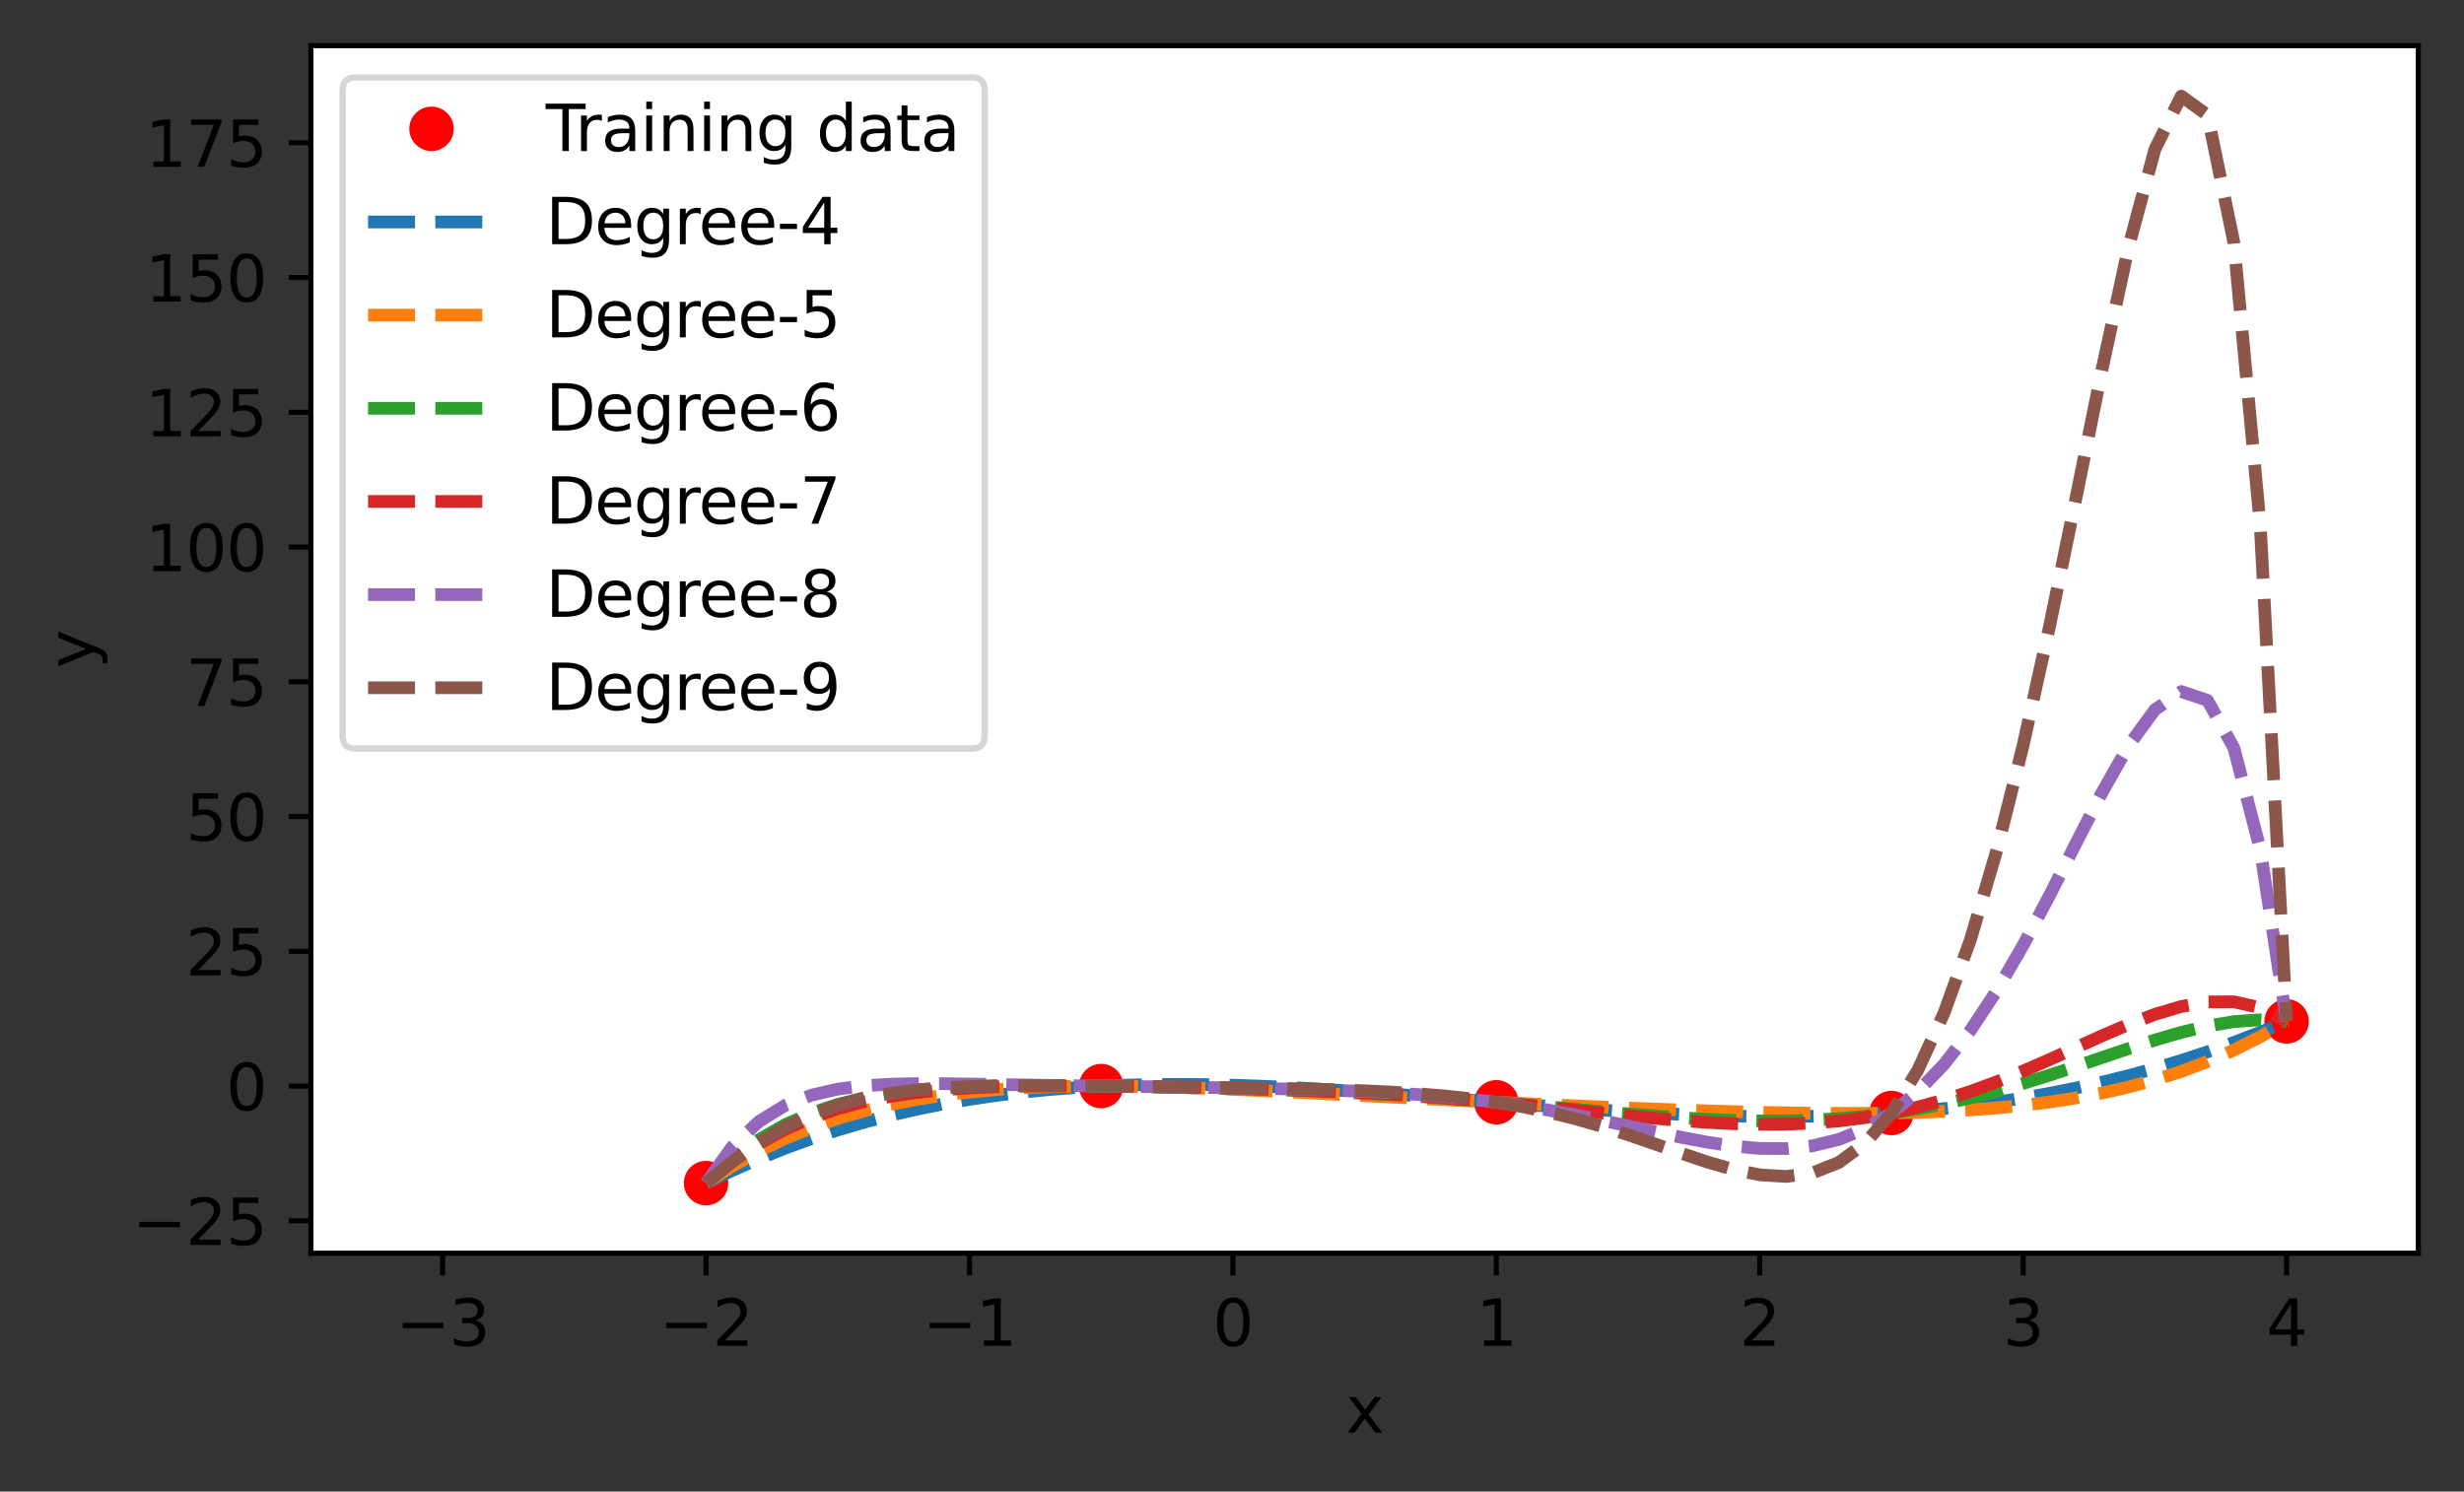 <?xml version="1.0" encoding="utf-8" standalone="no"?>
<!DOCTYPE svg PUBLIC "-//W3C//DTD SVG 1.1//EN"
  "http://www.w3.org/Graphics/SVG/1.1/DTD/svg11.dtd">
<svg xmlns:xlink="http://www.w3.org/1999/xlink" width="388.193pt" height="235.016pt" viewBox="0 0 388.193 235.016" xmlns="http://www.w3.org/2000/svg" version="1.1">
 <rect x="0" y="0" width="388.193" height="235.016" fill="#333333" stroke="none"/>
 <defs>
  <style type="text/css">*{stroke-linejoin: round; stroke-linecap: butt}</style>
 </defs>
 <g id="figure_1">
  <g id="patch_1">
   <path d="M 0 235.016 
L 388.193 235.016 
L 388.193 0 
L 0 0 
L 0 235.016 
z
" style="fill: none"/>
  </g>
  <g id="axes_1">
   <g id="patch_2">
    <path d="M 48.983 197.46 
L 380.993 197.46 
L 380.993 7.2 
L 48.983 7.2 
z
" style="fill: #ffffff"/>
   </g>
   <g id="matplotlib.axis_1">
    <g id="xtick_1">
     <g id="line2d_1">
      <defs>
       <path id="m2dd860edab" d="M 0 0 
L 0 3.5 
" style="stroke: #000000; stroke-width: 0.8"/>
      </defs>
      <g>
       <use xlink:href="#m2dd860edab" x="69.733" y="197.46" style="stroke: #000000; stroke-width: 0.8"/>
      </g>
     </g>
     <g id="text_1">
      <!-- −3 -->
      <g transform="translate(62.362 212.058)scale(0.1 -0.1)">
       <defs>
        <path id="DejaVuSans-2212" d="M 678 2272 
L 4684 2272 
L 4684 1741 
L 678 1741 
L 678 2272 
z
" transform="scale(0.016)"/>
        <path id="DejaVuSans-33" d="M 2597 2516 
Q 3050 2419 3304 2112 
Q 3559 1806 3559 1356 
Q 3559 666 3084 287 
Q 2609 -91 1734 -91 
Q 1441 -91 1130 -33 
Q 819 25 488 141 
L 488 750 
Q 750 597 1062 519 
Q 1375 441 1716 441 
Q 2309 441 2620 675 
Q 2931 909 2931 1356 
Q 2931 1769 2642 2001 
Q 2353 2234 1838 2234 
L 1294 2234 
L 1294 2753 
L 1863 2753 
Q 2328 2753 2575 2939 
Q 2822 3125 2822 3475 
Q 2822 3834 2567 4026 
Q 2313 4219 1838 4219 
Q 1578 4219 1281 4162 
Q 984 4106 628 3988 
L 628 4550 
Q 988 4650 1302 4700 
Q 1616 4750 1894 4750 
Q 2613 4750 3031 4423 
Q 3450 4097 3450 3541 
Q 3450 3153 3228 2886 
Q 3006 2619 2597 2516 
z
" transform="scale(0.016)"/>
       </defs>
       <use xlink:href="#DejaVuSans-2212"/>
       <use xlink:href="#DejaVuSans-33" x="83.789"/>
      </g>
     </g>
    </g>
    <g id="xtick_2">
     <g id="line2d_2">
      <g>
       <use xlink:href="#m2dd860edab" x="111.235" y="197.46" style="stroke: #000000; stroke-width: 0.8"/>
      </g>
     </g>
     <g id="text_2">
      <!-- −2 -->
      <g transform="translate(103.864 212.058)scale(0.1 -0.1)">
       <defs>
        <path id="DejaVuSans-32" d="M 1228 531 
L 3431 531 
L 3431 0 
L 469 0 
L 469 531 
Q 828 903 1448 1529 
Q 2069 2156 2228 2338 
Q 2531 2678 2651 2914 
Q 2772 3150 2772 3378 
Q 2772 3750 2511 3984 
Q 2250 4219 1831 4219 
Q 1534 4219 1204 4116 
Q 875 4013 500 3803 
L 500 4441 
Q 881 4594 1212 4672 
Q 1544 4750 1819 4750 
Q 2544 4750 2975 4387 
Q 3406 4025 3406 3419 
Q 3406 3131 3298 2873 
Q 3191 2616 2906 2266 
Q 2828 2175 2409 1742 
Q 1991 1309 1228 531 
z
" transform="scale(0.016)"/>
       </defs>
       <use xlink:href="#DejaVuSans-2212"/>
       <use xlink:href="#DejaVuSans-32" x="83.789"/>
      </g>
     </g>
    </g>
    <g id="xtick_3">
     <g id="line2d_3">
      <g>
       <use xlink:href="#m2dd860edab" x="152.736" y="197.46" style="stroke: #000000; stroke-width: 0.8"/>
      </g>
     </g>
     <g id="text_3">
      <!-- −1 -->
      <g transform="translate(145.365 212.058)scale(0.1 -0.1)">
       <defs>
        <path id="DejaVuSans-31" d="M 794 531 
L 1825 531 
L 1825 4091 
L 703 3866 
L 703 4441 
L 1819 4666 
L 2450 4666 
L 2450 531 
L 3481 531 
L 3481 0 
L 794 0 
L 794 531 
z
" transform="scale(0.016)"/>
       </defs>
       <use xlink:href="#DejaVuSans-2212"/>
       <use xlink:href="#DejaVuSans-31" x="83.789"/>
      </g>
     </g>
    </g>
    <g id="xtick_4">
     <g id="line2d_4">
      <g>
       <use xlink:href="#m2dd860edab" x="194.237" y="197.46" style="stroke: #000000; stroke-width: 0.8"/>
      </g>
     </g>
     <g id="text_4">
      <!-- 0 -->
      <g transform="translate(191.056 212.058)scale(0.1 -0.1)">
       <defs>
        <path id="DejaVuSans-30" d="M 2034 4250 
Q 1547 4250 1301 3770 
Q 1056 3291 1056 2328 
Q 1056 1369 1301 889 
Q 1547 409 2034 409 
Q 2525 409 2770 889 
Q 3016 1369 3016 2328 
Q 3016 3291 2770 3770 
Q 2525 4250 2034 4250 
z
M 2034 4750 
Q 2819 4750 3233 4129 
Q 3647 3509 3647 2328 
Q 3647 1150 3233 529 
Q 2819 -91 2034 -91 
Q 1250 -91 836 529 
Q 422 1150 422 2328 
Q 422 3509 836 4129 
Q 1250 4750 2034 4750 
z
" transform="scale(0.016)"/>
       </defs>
       <use xlink:href="#DejaVuSans-30"/>
      </g>
     </g>
    </g>
    <g id="xtick_5">
     <g id="line2d_5">
      <g>
       <use xlink:href="#m2dd860edab" x="235.738" y="197.46" style="stroke: #000000; stroke-width: 0.8"/>
      </g>
     </g>
     <g id="text_5">
      <!-- 1 -->
      <g transform="translate(232.557 212.058)scale(0.1 -0.1)">
       <use xlink:href="#DejaVuSans-31"/>
      </g>
     </g>
    </g>
    <g id="xtick_6">
     <g id="line2d_6">
      <g>
       <use xlink:href="#m2dd860edab" x="277.24" y="197.46" style="stroke: #000000; stroke-width: 0.8"/>
      </g>
     </g>
     <g id="text_6">
      <!-- 2 -->
      <g transform="translate(274.058 212.058)scale(0.1 -0.1)">
       <use xlink:href="#DejaVuSans-32"/>
      </g>
     </g>
    </g>
    <g id="xtick_7">
     <g id="line2d_7">
      <g>
       <use xlink:href="#m2dd860edab" x="318.741" y="197.46" style="stroke: #000000; stroke-width: 0.8"/>
      </g>
     </g>
     <g id="text_7">
      <!-- 3 -->
      <g transform="translate(315.56 212.058)scale(0.1 -0.1)">
       <use xlink:href="#DejaVuSans-33"/>
      </g>
     </g>
    </g>
    <g id="xtick_8">
     <g id="line2d_8">
      <g>
       <use xlink:href="#m2dd860edab" x="360.242" y="197.46" style="stroke: #000000; stroke-width: 0.8"/>
      </g>
     </g>
     <g id="text_8">
      <!-- 4 -->
      <g transform="translate(357.061 212.058)scale(0.1 -0.1)">
       <defs>
        <path id="DejaVuSans-34" d="M 2419 4116 
L 825 1625 
L 2419 1625 
L 2419 4116 
z
M 2253 4666 
L 3047 4666 
L 3047 1625 
L 3713 1625 
L 3713 1100 
L 3047 1100 
L 3047 0 
L 2419 0 
L 2419 1100 
L 313 1100 
L 313 1709 
L 2253 4666 
z
" transform="scale(0.016)"/>
       </defs>
       <use xlink:href="#DejaVuSans-34"/>
      </g>
     </g>
    </g>
    <g id="text_9">
     <!-- x -->
     <g transform="translate(212.028 225.737)scale(0.1 -0.1)">
      <defs>
       <path id="DejaVuSans-78" d="M 3513 3500 
L 2247 1797 
L 3578 0 
L 2900 0 
L 1881 1375 
L 863 0 
L 184 0 
L 1544 1831 
L 300 3500 
L 978 3500 
L 1906 2253 
L 2834 3500 
L 3513 3500 
z
" transform="scale(0.016)"/>
      </defs>
      <use xlink:href="#DejaVuSans-78"/>
     </g>
    </g>
   </g>
   <g id="matplotlib.axis_2">
    <g id="ytick_1">
     <g id="line2d_9">
      <defs>
       <path id="mfefb504ec1" d="M 0 0 
L -3.5 0 
" style="stroke: #000000; stroke-width: 0.8"/>
      </defs>
      <g>
       <use xlink:href="#mfefb504ec1" x="48.983" y="192.364" style="stroke: #000000; stroke-width: 0.8"/>
      </g>
     </g>
     <g id="text_10">
      <!-- −25 -->
      <g transform="translate(20.878 196.163)scale(0.1 -0.1)">
       <defs>
        <path id="DejaVuSans-35" d="M 691 4666 
L 3169 4666 
L 3169 4134 
L 1269 4134 
L 1269 2991 
Q 1406 3038 1543 3061 
Q 1681 3084 1819 3084 
Q 2600 3084 3056 2656 
Q 3513 2228 3513 1497 
Q 3513 744 3044 326 
Q 2575 -91 1722 -91 
Q 1428 -91 1123 -41 
Q 819 9 494 109 
L 494 744 
Q 775 591 1075 516 
Q 1375 441 1709 441 
Q 2250 441 2565 725 
Q 2881 1009 2881 1497 
Q 2881 1984 2565 2268 
Q 2250 2553 1709 2553 
Q 1456 2553 1204 2497 
Q 953 2441 691 2322 
L 691 4666 
z
" transform="scale(0.016)"/>
       </defs>
       <use xlink:href="#DejaVuSans-2212"/>
       <use xlink:href="#DejaVuSans-32" x="83.789"/>
       <use xlink:href="#DejaVuSans-35" x="147.412"/>
      </g>
     </g>
    </g>
    <g id="ytick_2">
     <g id="line2d_10">
      <g>
       <use xlink:href="#mfefb504ec1" x="48.983" y="171.129" style="stroke: #000000; stroke-width: 0.8"/>
      </g>
     </g>
     <g id="text_11">
      <!-- 0 -->
      <g transform="translate(35.62 174.929)scale(0.1 -0.1)">
       <use xlink:href="#DejaVuSans-30"/>
      </g>
     </g>
    </g>
    <g id="ytick_3">
     <g id="line2d_11">
      <g>
       <use xlink:href="#mfefb504ec1" x="48.983" y="149.895" style="stroke: #000000; stroke-width: 0.8"/>
      </g>
     </g>
     <g id="text_12">
      <!-- 25 -->
      <g transform="translate(29.258 153.694)scale(0.1 -0.1)">
       <use xlink:href="#DejaVuSans-32"/>
       <use xlink:href="#DejaVuSans-35" x="63.623"/>
      </g>
     </g>
    </g>
    <g id="ytick_4">
     <g id="line2d_12">
      <g>
       <use xlink:href="#mfefb504ec1" x="48.983" y="128.661" style="stroke: #000000; stroke-width: 0.8"/>
      </g>
     </g>
     <g id="text_13">
      <!-- 50 -->
      <g transform="translate(29.258 132.46)scale(0.1 -0.1)">
       <use xlink:href="#DejaVuSans-35"/>
       <use xlink:href="#DejaVuSans-30" x="63.623"/>
      </g>
     </g>
    </g>
    <g id="ytick_5">
     <g id="line2d_13">
      <g>
       <use xlink:href="#mfefb504ec1" x="48.983" y="107.426" style="stroke: #000000; stroke-width: 0.8"/>
      </g>
     </g>
     <g id="text_14">
      <!-- 75 -->
      <g transform="translate(29.258 111.225)scale(0.1 -0.1)">
       <defs>
        <path id="DejaVuSans-37" d="M 525 4666 
L 3525 4666 
L 3525 4397 
L 1831 0 
L 1172 0 
L 2766 4134 
L 525 4134 
L 525 4666 
z
" transform="scale(0.016)"/>
       </defs>
       <use xlink:href="#DejaVuSans-37"/>
       <use xlink:href="#DejaVuSans-35" x="63.623"/>
      </g>
     </g>
    </g>
    <g id="ytick_6">
     <g id="line2d_14">
      <g>
       <use xlink:href="#mfefb504ec1" x="48.983" y="86.192" style="stroke: #000000; stroke-width: 0.8"/>
      </g>
     </g>
     <g id="text_15">
      <!-- 100 -->
      <g transform="translate(22.895 89.991)scale(0.1 -0.1)">
       <use xlink:href="#DejaVuSans-31"/>
       <use xlink:href="#DejaVuSans-30" x="63.623"/>
       <use xlink:href="#DejaVuSans-30" x="127.246"/>
      </g>
     </g>
    </g>
    <g id="ytick_7">
     <g id="line2d_15">
      <g>
       <use xlink:href="#mfefb504ec1" x="48.983" y="64.957" style="stroke: #000000; stroke-width: 0.8"/>
      </g>
     </g>
     <g id="text_16">
      <!-- 125 -->
      <g transform="translate(22.895 68.757)scale(0.1 -0.1)">
       <use xlink:href="#DejaVuSans-31"/>
       <use xlink:href="#DejaVuSans-32" x="63.623"/>
       <use xlink:href="#DejaVuSans-35" x="127.246"/>
      </g>
     </g>
    </g>
    <g id="ytick_8">
     <g id="line2d_16">
      <g>
       <use xlink:href="#mfefb504ec1" x="48.983" y="43.723" style="stroke: #000000; stroke-width: 0.8"/>
      </g>
     </g>
     <g id="text_17">
      <!-- 150 -->
      <g transform="translate(22.895 47.522)scale(0.1 -0.1)">
       <use xlink:href="#DejaVuSans-31"/>
       <use xlink:href="#DejaVuSans-35" x="63.623"/>
       <use xlink:href="#DejaVuSans-30" x="127.246"/>
      </g>
     </g>
    </g>
    <g id="ytick_9">
     <g id="line2d_17">
      <g>
       <use xlink:href="#mfefb504ec1" x="48.983" y="22.489" style="stroke: #000000; stroke-width: 0.8"/>
      </g>
     </g>
     <g id="text_18">
      <!-- 175 -->
      <g transform="translate(22.895 26.288)scale(0.1 -0.1)">
       <use xlink:href="#DejaVuSans-31"/>
       <use xlink:href="#DejaVuSans-37" x="63.623"/>
       <use xlink:href="#DejaVuSans-35" x="127.246"/>
      </g>
     </g>
    </g>
    <g id="text_19">
     <!-- y -->
     <g transform="translate(14.798 105.289)rotate(-90)scale(0.1 -0.1)">
      <defs>
       <path id="DejaVuSans-79" d="M 2059 -325 
Q 1816 -950 1584 -1140 
Q 1353 -1331 966 -1331 
L 506 -1331 
L 506 -850 
L 844 -850 
Q 1081 -850 1212 -737 
Q 1344 -625 1503 -206 
L 1606 56 
L 191 3500 
L 800 3500 
L 1894 763 
L 2988 3500 
L 3597 3500 
L 2059 -325 
z
" transform="scale(0.016)"/>
      </defs>
      <use xlink:href="#DejaVuSans-79"/>
     </g>
    </g>
   </g>
   <g id="line2d_18">
    <defs>
     <path id="m209a124069" d="M 0 3 
C 0.796 3 1.559 2.684 2.121 2.121 
C 2.684 1.559 3 0.796 3 0 
C 3 -0.796 2.684 -1.559 2.121 -2.121 
C 1.559 -2.684 0.796 -3 0 -3 
C -0.796 -3 -1.559 -2.684 -2.121 -2.121 
C -2.684 -1.559 -3 -0.796 -3 0 
C -3 0.796 -2.684 1.559 -2.121 2.121 
C -1.559 2.684 -0.796 3 0 3 
z
" style="stroke: #ff0000"/>
    </defs>
    <g clip-path="url(#p75fe31cca5)">
     <use xlink:href="#m209a124069" x="111.235" y="186.418" style="fill: #ff0000; stroke: #ff0000"/>
     <use xlink:href="#m209a124069" x="173.487" y="171.129" style="fill: #ff0000; stroke: #ff0000"/>
     <use xlink:href="#m209a124069" x="235.738" y="173.678" style="fill: #ff0000; stroke: #ff0000"/>
     <use xlink:href="#m209a124069" x="297.99" y="175.376" style="fill: #ff0000; stroke: #ff0000"/>
     <use xlink:href="#m209a124069" x="360.242" y="160.937" style="fill: #ff0000; stroke: #ff0000"/>
    </g>
   </g>
   <g id="line2d_19">
    <path d="M 111.235 186.418 
L 115.385 184.419 
L 119.535 182.59 
L 123.685 180.922 
L 127.835 179.41 
L 131.985 178.047 
L 136.135 176.825 
L 140.286 175.738 
L 144.436 174.78 
L 148.586 173.944 
L 152.736 173.223 
L 156.886 172.611 
L 161.036 172.102 
L 165.186 171.69 
L 169.336 171.368 
L 173.487 171.129 
L 177.637 170.969 
L 181.787 170.881 
L 185.937 170.859 
L 190.087 170.897 
L 194.237 170.99 
L 198.387 171.131 
L 202.537 171.315 
L 206.688 171.536 
L 210.838 171.79 
L 214.988 172.07 
L 219.138 172.37 
L 223.288 172.687 
L 227.438 173.014 
L 231.588 173.346 
L 235.738 173.677 
L 239.889 174.004 
L 244.039 174.321 
L 248.189 174.623 
L 252.339 174.906 
L 256.489 175.163 
L 260.639 175.391 
L 264.789 175.585 
L 268.939 175.741 
L 273.09 175.853 
L 277.24 175.918 
L 281.39 175.931 
L 285.54 175.887 
L 289.69 175.783 
L 293.84 175.614 
L 297.99 175.376 
L 302.14 175.065 
L 306.291 174.678 
L 310.441 174.209 
L 314.591 173.655 
L 318.741 173.013 
L 322.891 172.279 
L 327.041 171.449 
L 331.191 170.519 
L 335.341 169.486 
L 339.492 168.347 
L 343.642 167.098 
L 347.792 165.736 
L 351.942 164.257 
L 356.092 162.658 
L 360.242 160.937 
" clip-path="url(#p75fe31cca5)" style="fill: none; stroke-dasharray: 7.4,3.2; stroke-dashoffset: 0; stroke: #1f77b4; stroke-width: 2"/>
   </g>
   <g id="line2d_20">
    <path d="M 111.235 186.418 
L 115.385 183.727 
L 119.535 181.396 
L 123.685 179.393 
L 127.835 177.684 
L 131.985 176.239 
L 136.135 175.031 
L 140.286 174.033 
L 144.436 173.222 
L 148.586 172.575 
L 152.736 172.073 
L 156.886 171.696 
L 161.036 171.428 
L 165.186 171.253 
L 169.336 171.158 
L 173.487 171.129 
L 177.637 171.157 
L 181.787 171.231 
L 185.937 171.342 
L 190.087 171.483 
L 194.237 171.647 
L 198.387 171.828 
L 202.537 172.023 
L 206.688 172.226 
L 210.838 172.434 
L 214.988 172.645 
L 219.138 172.856 
L 223.288 173.066 
L 227.438 173.274 
L 231.588 173.478 
L 235.738 173.678 
L 239.889 173.872 
L 244.039 174.061 
L 248.189 174.244 
L 252.339 174.42 
L 256.489 174.588 
L 260.639 174.747 
L 264.789 174.896 
L 268.939 175.033 
L 273.09 175.156 
L 277.24 175.261 
L 281.39 175.345 
L 285.54 175.404 
L 289.69 175.433 
L 293.84 175.426 
L 297.99 175.376 
L 302.14 175.275 
L 306.291 175.115 
L 310.441 174.884 
L 314.591 174.571 
L 318.741 174.164 
L 322.891 173.648 
L 327.041 173.007 
L 331.191 172.224 
L 335.341 171.28 
L 339.492 170.155 
L 343.642 168.824 
L 347.792 167.265 
L 351.942 165.45 
L 356.092 163.351 
L 360.242 160.937 
" clip-path="url(#p75fe31cca5)" style="fill: none; stroke-dasharray: 7.4,3.2; stroke-dashoffset: 0; stroke: #ff7f0e; stroke-width: 2"/>
   </g>
   <g id="line2d_21">
    <path d="M 111.235 186.418 
L 115.385 182.612 
L 119.535 179.589 
L 123.685 177.221 
L 127.835 175.394 
L 131.985 174.012 
L 136.135 172.989 
L 140.286 172.253 
L 144.436 171.742 
L 148.586 171.404 
L 152.736 171.197 
L 156.886 171.085 
L 161.036 171.041 
L 165.186 171.043 
L 169.336 171.077 
L 173.487 171.129 
L 177.637 171.194 
L 181.787 171.267 
L 185.937 171.346 
L 190.087 171.433 
L 194.237 171.529 
L 198.387 171.638 
L 202.537 171.763 
L 206.688 171.908 
L 210.838 172.076 
L 214.988 172.271 
L 219.138 172.495 
L 223.288 172.749 
L 227.438 173.031 
L 231.588 173.342 
L 235.738 173.678 
L 239.889 174.033 
L 244.039 174.401 
L 248.189 174.776 
L 252.339 175.146 
L 256.489 175.502 
L 260.639 175.832 
L 264.789 176.121 
L 268.939 176.358 
L 273.09 176.527 
L 277.24 176.615 
L 281.39 176.607 
L 285.54 176.49 
L 289.69 176.253 
L 293.84 175.884 
L 297.99 175.376 
L 302.14 174.724 
L 306.291 173.927 
L 310.441 172.986 
L 314.591 171.91 
L 318.741 170.712 
L 322.891 169.412 
L 327.041 168.038 
L 331.191 166.626 
L 335.341 165.222 
L 339.492 163.88 
L 343.642 162.669 
L 347.792 161.668 
L 351.942 160.971 
L 356.092 160.685 
L 360.242 160.937 
" clip-path="url(#p75fe31cca5)" style="fill: none; stroke-dasharray: 7.4,3.2; stroke-dashoffset: 0; stroke: #2ca02c; stroke-width: 2"/>
   </g>
   <g id="line2d_22">
    <path d="M 111.235 186.418 
L 115.385 183.016 
L 119.535 180.218 
L 123.685 177.946 
L 127.835 176.128 
L 131.985 174.698 
L 136.135 173.594 
L 140.286 172.76 
L 144.436 172.149 
L 148.586 171.717 
L 152.736 171.426 
L 156.886 171.243 
L 161.036 171.142 
L 165.186 171.1 
L 169.336 171.101 
L 173.487 171.129 
L 177.637 171.177 
L 181.787 171.238 
L 185.937 171.308 
L 190.087 171.386 
L 194.237 171.475 
L 198.387 171.576 
L 202.537 171.693 
L 206.688 171.831 
L 210.838 171.994 
L 214.988 172.187 
L 219.138 172.413 
L 223.288 172.674 
L 227.438 172.973 
L 231.588 173.308 
L 235.738 173.678 
L 239.889 174.077 
L 244.039 174.499 
L 248.189 174.935 
L 252.339 175.374 
L 256.489 175.801 
L 260.639 176.202 
L 264.789 176.558 
L 268.939 176.85 
L 273.09 177.058 
L 277.24 177.159 
L 281.39 177.134 
L 285.54 176.961 
L 289.69 176.621 
L 293.84 176.097 
L 297.99 175.376 
L 302.14 174.45 
L 306.291 173.316 
L 310.441 171.98 
L 314.591 170.455 
L 318.741 168.768 
L 322.891 166.957 
L 327.041 165.076 
L 331.191 163.196 
L 335.341 161.408 
L 339.492 159.826 
L 343.642 158.589 
L 347.792 157.864 
L 351.942 157.851 
L 356.092 158.784 
L 360.242 160.937 
" clip-path="url(#p75fe31cca5)" style="fill: none; stroke-dasharray: 7.4,3.2; stroke-dashoffset: 0; stroke: #d62728; stroke-width: 2"/>
   </g>
   <g id="line2d_23">
    <path d="M 111.235 186.418 
L 115.385 180.646 
L 119.535 176.738 
L 123.685 174.177 
L 127.835 172.566 
L 131.985 171.607 
L 136.135 171.081 
L 140.286 170.83 
L 144.436 170.745 
L 148.586 170.752 
L 152.736 170.804 
L 156.886 170.873 
L 161.036 170.945 
L 165.186 171.012 
L 169.336 171.073 
L 173.487 171.129 
L 177.637 171.183 
L 181.787 171.235 
L 185.937 171.29 
L 190.087 171.349 
L 194.237 171.414 
L 198.387 171.488 
L 202.537 171.576 
L 206.688 171.683 
L 210.838 171.815 
L 214.988 171.98 
L 219.138 172.189 
L 223.288 172.453 
L 227.438 172.782 
L 231.588 173.187 
L 235.738 173.678 
L 239.889 174.259 
L 244.039 174.932 
L 248.189 175.693 
L 252.339 176.527 
L 256.489 177.412 
L 260.639 178.313 
L 264.789 179.185 
L 268.939 179.967 
L 273.09 180.586 
L 277.24 180.956 
L 281.39 180.979 
L 285.54 180.546 
L 289.69 179.544 
L 293.84 177.857 
L 297.99 175.376 
L 302.14 172.007 
L 306.291 167.68 
L 310.441 162.362 
L 314.591 156.079 
L 318.741 148.926 
L 322.891 141.098 
L 327.041 132.909 
L 331.191 124.828 
L 335.341 117.51 
L 339.492 111.836 
L 343.642 108.96 
L 347.792 110.355 
L 351.942 117.872 
L 356.092 133.8 
L 360.242 160.937 
" clip-path="url(#p75fe31cca5)" style="fill: none; stroke-dasharray: 7.4,3.2; stroke-dashoffset: 0; stroke: #9467bd; stroke-width: 2"/>
   </g>
   <g id="line2d_24">
    <path d="M 111.235 186.418 
L 115.385 183.01 
L 119.535 180.047 
L 123.685 177.589 
L 127.835 175.632 
L 131.985 174.134 
L 136.135 173.032 
L 140.286 172.255 
L 144.436 171.733 
L 148.586 171.404 
L 152.736 171.211 
L 156.886 171.113 
L 161.036 171.076 
L 165.186 171.076 
L 169.336 171.097 
L 173.487 171.129 
L 177.637 171.168 
L 181.787 171.211 
L 185.937 171.257 
L 190.087 171.307 
L 194.237 171.363 
L 198.387 171.428 
L 202.537 171.505 
L 206.688 171.598 
L 210.838 171.716 
L 214.988 171.868 
L 219.138 172.066 
L 223.288 172.327 
L 227.438 172.669 
L 231.588 173.112 
L 235.738 173.678 
L 239.889 174.385 
L 244.039 175.25 
L 248.189 176.279 
L 252.339 177.469 
L 256.489 178.798 
L 260.639 180.227 
L 264.789 181.687 
L 268.939 183.083 
L 273.09 184.281 
L 277.24 185.115 
L 281.39 185.376 
L 285.54 184.82 
L 289.69 183.171 
L 293.84 180.127 
L 297.99 175.376 
L 302.14 168.613 
L 306.291 159.569 
L 310.441 148.046 
L 314.591 133.96 
L 318.741 117.405 
L 322.891 98.721 
L 327.041 78.581 
L 331.191 58.097 
L 335.341 38.95 
L 339.492 23.536 
L 343.642 15.138 
L 347.792 18.138 
L 351.942 38.243 
L 356.092 82.763 
L 360.242 160.912 
" clip-path="url(#p75fe31cca5)" style="fill: none; stroke-dasharray: 7.4,3.2; stroke-dashoffset: 0; stroke: #8c564b; stroke-width: 2"/>
   </g>
   <g id="patch_3">
    <path d="M 48.983 197.46 
L 48.983 7.2 
" style="fill: none; stroke: #000000; stroke-width: 0.8; stroke-linejoin: miter; stroke-linecap: square"/>
   </g>
   <g id="patch_4">
    <path d="M 380.993 197.46 
L 380.993 7.2 
" style="fill: none; stroke: #000000; stroke-width: 0.8; stroke-linejoin: miter; stroke-linecap: square"/>
   </g>
   <g id="patch_5">
    <path d="M 48.983 197.46 
L 380.993 197.46 
" style="fill: none; stroke: #000000; stroke-width: 0.8; stroke-linejoin: miter; stroke-linecap: square"/>
   </g>
   <g id="patch_6">
    <path d="M 48.983 7.2 
L 380.993 7.2 
" style="fill: none; stroke: #000000; stroke-width: 0.8; stroke-linejoin: miter; stroke-linecap: square"/>
   </g>
   <g id="legend_1">
    <g id="patch_7">
     <path d="M 55.983 117.947 
L 153.137 117.947 
Q 155.137 117.947 155.137 115.947 
L 155.137 14.2 
Q 155.137 12.2 153.137 12.2 
L 55.983 12.2 
Q 53.983 12.2 53.983 14.2 
L 53.983 115.947 
Q 53.983 117.947 55.983 117.947 
z
" style="fill: #ffffff; opacity: 0.8; stroke: #cccccc; stroke-linejoin: miter"/>
    </g>
    <g id="line2d_25">
     <g>
      <use xlink:href="#m209a124069" x="67.983" y="20.298" style="fill: #ff0000; stroke: #ff0000"/>
     </g>
    </g>
    <g id="text_20">
     <!-- Training data -->
     <g transform="translate(85.983 23.798)scale(0.1 -0.1)">
      <defs>
       <path id="DejaVuSans-54" d="M -19 4666 
L 3928 4666 
L 3928 4134 
L 2272 4134 
L 2272 0 
L 1638 0 
L 1638 4134 
L -19 4134 
L -19 4666 
z
" transform="scale(0.016)"/>
       <path id="DejaVuSans-72" d="M 2631 2963 
Q 2534 3019 2420 3045 
Q 2306 3072 2169 3072 
Q 1681 3072 1420 2755 
Q 1159 2438 1159 1844 
L 1159 0 
L 581 0 
L 581 3500 
L 1159 3500 
L 1159 2956 
Q 1341 3275 1631 3429 
Q 1922 3584 2338 3584 
Q 2397 3584 2469 3576 
Q 2541 3569 2628 3553 
L 2631 2963 
z
" transform="scale(0.016)"/>
       <path id="DejaVuSans-61" d="M 2194 1759 
Q 1497 1759 1228 1600 
Q 959 1441 959 1056 
Q 959 750 1161 570 
Q 1363 391 1709 391 
Q 2188 391 2477 730 
Q 2766 1069 2766 1631 
L 2766 1759 
L 2194 1759 
z
M 3341 1997 
L 3341 0 
L 2766 0 
L 2766 531 
Q 2569 213 2275 61 
Q 1981 -91 1556 -91 
Q 1019 -91 701 211 
Q 384 513 384 1019 
Q 384 1609 779 1909 
Q 1175 2209 1959 2209 
L 2766 2209 
L 2766 2266 
Q 2766 2663 2505 2880 
Q 2244 3097 1772 3097 
Q 1472 3097 1187 3025 
Q 903 2953 641 2809 
L 641 3341 
Q 956 3463 1253 3523 
Q 1550 3584 1831 3584 
Q 2591 3584 2966 3190 
Q 3341 2797 3341 1997 
z
" transform="scale(0.016)"/>
       <path id="DejaVuSans-69" d="M 603 3500 
L 1178 3500 
L 1178 0 
L 603 0 
L 603 3500 
z
M 603 4863 
L 1178 4863 
L 1178 4134 
L 603 4134 
L 603 4863 
z
" transform="scale(0.016)"/>
       <path id="DejaVuSans-6e" d="M 3513 2113 
L 3513 0 
L 2938 0 
L 2938 2094 
Q 2938 2591 2744 2837 
Q 2550 3084 2163 3084 
Q 1697 3084 1428 2787 
Q 1159 2491 1159 1978 
L 1159 0 
L 581 0 
L 581 3500 
L 1159 3500 
L 1159 2956 
Q 1366 3272 1645 3428 
Q 1925 3584 2291 3584 
Q 2894 3584 3203 3211 
Q 3513 2838 3513 2113 
z
" transform="scale(0.016)"/>
       <path id="DejaVuSans-67" d="M 2906 1791 
Q 2906 2416 2648 2759 
Q 2391 3103 1925 3103 
Q 1463 3103 1205 2759 
Q 947 2416 947 1791 
Q 947 1169 1205 825 
Q 1463 481 1925 481 
Q 2391 481 2648 825 
Q 2906 1169 2906 1791 
z
M 3481 434 
Q 3481 -459 3084 -895 
Q 2688 -1331 1869 -1331 
Q 1566 -1331 1297 -1286 
Q 1028 -1241 775 -1147 
L 775 -588 
Q 1028 -725 1275 -790 
Q 1522 -856 1778 -856 
Q 2344 -856 2625 -561 
Q 2906 -266 2906 331 
L 2906 616 
Q 2728 306 2450 153 
Q 2172 0 1784 0 
Q 1141 0 747 490 
Q 353 981 353 1791 
Q 353 2603 747 3093 
Q 1141 3584 1784 3584 
Q 2172 3584 2450 3431 
Q 2728 3278 2906 2969 
L 2906 3500 
L 3481 3500 
L 3481 434 
z
" transform="scale(0.016)"/>
       <path id="DejaVuSans-20" transform="scale(0.016)"/>
       <path id="DejaVuSans-64" d="M 2906 2969 
L 2906 4863 
L 3481 4863 
L 3481 0 
L 2906 0 
L 2906 525 
Q 2725 213 2448 61 
Q 2172 -91 1784 -91 
Q 1150 -91 751 415 
Q 353 922 353 1747 
Q 353 2572 751 3078 
Q 1150 3584 1784 3584 
Q 2172 3584 2448 3432 
Q 2725 3281 2906 2969 
z
M 947 1747 
Q 947 1113 1208 752 
Q 1469 391 1925 391 
Q 2381 391 2643 752 
Q 2906 1113 2906 1747 
Q 2906 2381 2643 2742 
Q 2381 3103 1925 3103 
Q 1469 3103 1208 2742 
Q 947 2381 947 1747 
z
" transform="scale(0.016)"/>
       <path id="DejaVuSans-74" d="M 1172 4494 
L 1172 3500 
L 2356 3500 
L 2356 3053 
L 1172 3053 
L 1172 1153 
Q 1172 725 1289 603 
Q 1406 481 1766 481 
L 2356 481 
L 2356 0 
L 1766 0 
Q 1100 0 847 248 
Q 594 497 594 1153 
L 594 3053 
L 172 3053 
L 172 3500 
L 594 3500 
L 594 4494 
L 1172 4494 
z
" transform="scale(0.016)"/>
      </defs>
      <use xlink:href="#DejaVuSans-54"/>
      <use xlink:href="#DejaVuSans-72" x="46.334"/>
      <use xlink:href="#DejaVuSans-61" x="87.447"/>
      <use xlink:href="#DejaVuSans-69" x="148.727"/>
      <use xlink:href="#DejaVuSans-6e" x="176.51"/>
      <use xlink:href="#DejaVuSans-69" x="239.889"/>
      <use xlink:href="#DejaVuSans-6e" x="267.672"/>
      <use xlink:href="#DejaVuSans-67" x="331.051"/>
      <use xlink:href="#DejaVuSans-20" x="394.527"/>
      <use xlink:href="#DejaVuSans-64" x="426.314"/>
      <use xlink:href="#DejaVuSans-61" x="489.791"/>
      <use xlink:href="#DejaVuSans-74" x="551.07"/>
      <use xlink:href="#DejaVuSans-61" x="590.279"/>
     </g>
    </g>
    <g id="line2d_26">
     <path d="M 57.983 34.977 
L 67.983 34.977 
L 77.983 34.977 
" style="fill: none; stroke-dasharray: 7.4,3.2; stroke-dashoffset: 0; stroke: #1f77b4; stroke-width: 2"/>
    </g>
    <g id="text_21">
     <!-- Degree-4 -->
     <g transform="translate(85.983 38.477)scale(0.1 -0.1)">
      <defs>
       <path id="DejaVuSans-44" d="M 1259 4147 
L 1259 519 
L 2022 519 
Q 2988 519 3436 956 
Q 3884 1394 3884 2338 
Q 3884 3275 3436 3711 
Q 2988 4147 2022 4147 
L 1259 4147 
z
M 628 4666 
L 1925 4666 
Q 3281 4666 3915 4102 
Q 4550 3538 4550 2338 
Q 4550 1131 3912 565 
Q 3275 0 1925 0 
L 628 0 
L 628 4666 
z
" transform="scale(0.016)"/>
       <path id="DejaVuSans-65" d="M 3597 1894 
L 3597 1613 
L 953 1613 
Q 991 1019 1311 708 
Q 1631 397 2203 397 
Q 2534 397 2845 478 
Q 3156 559 3463 722 
L 3463 178 
Q 3153 47 2828 -22 
Q 2503 -91 2169 -91 
Q 1331 -91 842 396 
Q 353 884 353 1716 
Q 353 2575 817 3079 
Q 1281 3584 2069 3584 
Q 2775 3584 3186 3129 
Q 3597 2675 3597 1894 
z
M 3022 2063 
Q 3016 2534 2758 2815 
Q 2500 3097 2075 3097 
Q 1594 3097 1305 2825 
Q 1016 2553 972 2059 
L 3022 2063 
z
" transform="scale(0.016)"/>
       <path id="DejaVuSans-2d" d="M 313 2009 
L 1997 2009 
L 1997 1497 
L 313 1497 
L 313 2009 
z
" transform="scale(0.016)"/>
      </defs>
      <use xlink:href="#DejaVuSans-44"/>
      <use xlink:href="#DejaVuSans-65" x="77.002"/>
      <use xlink:href="#DejaVuSans-67" x="138.525"/>
      <use xlink:href="#DejaVuSans-72" x="202.002"/>
      <use xlink:href="#DejaVuSans-65" x="240.865"/>
      <use xlink:href="#DejaVuSans-65" x="302.389"/>
      <use xlink:href="#DejaVuSans-2d" x="363.912"/>
      <use xlink:href="#DejaVuSans-34" x="399.996"/>
     </g>
    </g>
    <g id="line2d_27">
     <path d="M 57.983 49.655 
L 67.983 49.655 
L 77.983 49.655 
" style="fill: none; stroke-dasharray: 7.4,3.2; stroke-dashoffset: 0; stroke: #ff7f0e; stroke-width: 2"/>
    </g>
    <g id="text_22">
     <!-- Degree-5 -->
     <g transform="translate(85.983 53.155)scale(0.1 -0.1)">
      <use xlink:href="#DejaVuSans-44"/>
      <use xlink:href="#DejaVuSans-65" x="77.002"/>
      <use xlink:href="#DejaVuSans-67" x="138.525"/>
      <use xlink:href="#DejaVuSans-72" x="202.002"/>
      <use xlink:href="#DejaVuSans-65" x="240.865"/>
      <use xlink:href="#DejaVuSans-65" x="302.389"/>
      <use xlink:href="#DejaVuSans-2d" x="363.912"/>
      <use xlink:href="#DejaVuSans-35" x="399.996"/>
     </g>
    </g>
    <g id="line2d_28">
     <path d="M 57.983 64.333 
L 67.983 64.333 
L 77.983 64.333 
" style="fill: none; stroke-dasharray: 7.4,3.2; stroke-dashoffset: 0; stroke: #2ca02c; stroke-width: 2"/>
    </g>
    <g id="text_23">
     <!-- Degree-6 -->
     <g transform="translate(85.983 67.833)scale(0.1 -0.1)">
      <defs>
       <path id="DejaVuSans-36" d="M 2113 2584 
Q 1688 2584 1439 2293 
Q 1191 2003 1191 1497 
Q 1191 994 1439 701 
Q 1688 409 2113 409 
Q 2538 409 2786 701 
Q 3034 994 3034 1497 
Q 3034 2003 2786 2293 
Q 2538 2584 2113 2584 
z
M 3366 4563 
L 3366 3988 
Q 3128 4100 2886 4159 
Q 2644 4219 2406 4219 
Q 1781 4219 1451 3797 
Q 1122 3375 1075 2522 
Q 1259 2794 1537 2939 
Q 1816 3084 2150 3084 
Q 2853 3084 3261 2657 
Q 3669 2231 3669 1497 
Q 3669 778 3244 343 
Q 2819 -91 2113 -91 
Q 1303 -91 875 529 
Q 447 1150 447 2328 
Q 447 3434 972 4092 
Q 1497 4750 2381 4750 
Q 2619 4750 2861 4703 
Q 3103 4656 3366 4563 
z
" transform="scale(0.016)"/>
      </defs>
      <use xlink:href="#DejaVuSans-44"/>
      <use xlink:href="#DejaVuSans-65" x="77.002"/>
      <use xlink:href="#DejaVuSans-67" x="138.525"/>
      <use xlink:href="#DejaVuSans-72" x="202.002"/>
      <use xlink:href="#DejaVuSans-65" x="240.865"/>
      <use xlink:href="#DejaVuSans-65" x="302.389"/>
      <use xlink:href="#DejaVuSans-2d" x="363.912"/>
      <use xlink:href="#DejaVuSans-36" x="399.996"/>
     </g>
    </g>
    <g id="line2d_29">
     <path d="M 57.983 79.011 
L 67.983 79.011 
L 77.983 79.011 
" style="fill: none; stroke-dasharray: 7.4,3.2; stroke-dashoffset: 0; stroke: #d62728; stroke-width: 2"/>
    </g>
    <g id="text_24">
     <!-- Degree-7 -->
     <g transform="translate(85.983 82.511)scale(0.1 -0.1)">
      <use xlink:href="#DejaVuSans-44"/>
      <use xlink:href="#DejaVuSans-65" x="77.002"/>
      <use xlink:href="#DejaVuSans-67" x="138.525"/>
      <use xlink:href="#DejaVuSans-72" x="202.002"/>
      <use xlink:href="#DejaVuSans-65" x="240.865"/>
      <use xlink:href="#DejaVuSans-65" x="302.389"/>
      <use xlink:href="#DejaVuSans-2d" x="363.912"/>
      <use xlink:href="#DejaVuSans-37" x="399.996"/>
     </g>
    </g>
    <g id="line2d_30">
     <path d="M 57.983 93.689 
L 67.983 93.689 
L 77.983 93.689 
" style="fill: none; stroke-dasharray: 7.4,3.2; stroke-dashoffset: 0; stroke: #9467bd; stroke-width: 2"/>
    </g>
    <g id="text_25">
     <!-- Degree-8 -->
     <g transform="translate(85.983 97.189)scale(0.1 -0.1)">
      <defs>
       <path id="DejaVuSans-38" d="M 2034 2216 
Q 1584 2216 1326 1975 
Q 1069 1734 1069 1313 
Q 1069 891 1326 650 
Q 1584 409 2034 409 
Q 2484 409 2743 651 
Q 3003 894 3003 1313 
Q 3003 1734 2745 1975 
Q 2488 2216 2034 2216 
z
M 1403 2484 
Q 997 2584 770 2862 
Q 544 3141 544 3541 
Q 544 4100 942 4425 
Q 1341 4750 2034 4750 
Q 2731 4750 3128 4425 
Q 3525 4100 3525 3541 
Q 3525 3141 3298 2862 
Q 3072 2584 2669 2484 
Q 3125 2378 3379 2068 
Q 3634 1759 3634 1313 
Q 3634 634 3220 271 
Q 2806 -91 2034 -91 
Q 1263 -91 848 271 
Q 434 634 434 1313 
Q 434 1759 690 2068 
Q 947 2378 1403 2484 
z
M 1172 3481 
Q 1172 3119 1398 2916 
Q 1625 2713 2034 2713 
Q 2441 2713 2670 2916 
Q 2900 3119 2900 3481 
Q 2900 3844 2670 4047 
Q 2441 4250 2034 4250 
Q 1625 4250 1398 4047 
Q 1172 3844 1172 3481 
z
" transform="scale(0.016)"/>
      </defs>
      <use xlink:href="#DejaVuSans-44"/>
      <use xlink:href="#DejaVuSans-65" x="77.002"/>
      <use xlink:href="#DejaVuSans-67" x="138.525"/>
      <use xlink:href="#DejaVuSans-72" x="202.002"/>
      <use xlink:href="#DejaVuSans-65" x="240.865"/>
      <use xlink:href="#DejaVuSans-65" x="302.389"/>
      <use xlink:href="#DejaVuSans-2d" x="363.912"/>
      <use xlink:href="#DejaVuSans-38" x="399.996"/>
     </g>
    </g>
    <g id="line2d_31">
     <path d="M 57.983 108.367 
L 67.983 108.367 
L 77.983 108.367 
" style="fill: none; stroke-dasharray: 7.4,3.2; stroke-dashoffset: 0; stroke: #8c564b; stroke-width: 2"/>
    </g>
    <g id="text_26">
     <!-- Degree-9 -->
     <g transform="translate(85.983 111.867)scale(0.1 -0.1)">
      <defs>
       <path id="DejaVuSans-39" d="M 703 97 
L 703 672 
Q 941 559 1184 500 
Q 1428 441 1663 441 
Q 2288 441 2617 861 
Q 2947 1281 2994 2138 
Q 2813 1869 2534 1725 
Q 2256 1581 1919 1581 
Q 1219 1581 811 2004 
Q 403 2428 403 3163 
Q 403 3881 828 4315 
Q 1253 4750 1959 4750 
Q 2769 4750 3195 4129 
Q 3622 3509 3622 2328 
Q 3622 1225 3098 567 
Q 2575 -91 1691 -91 
Q 1453 -91 1209 -44 
Q 966 3 703 97 
z
M 1959 2075 
Q 2384 2075 2632 2365 
Q 2881 2656 2881 3163 
Q 2881 3666 2632 3958 
Q 2384 4250 1959 4250 
Q 1534 4250 1286 3958 
Q 1038 3666 1038 3163 
Q 1038 2656 1286 2365 
Q 1534 2075 1959 2075 
z
" transform="scale(0.016)"/>
      </defs>
      <use xlink:href="#DejaVuSans-44"/>
      <use xlink:href="#DejaVuSans-65" x="77.002"/>
      <use xlink:href="#DejaVuSans-67" x="138.525"/>
      <use xlink:href="#DejaVuSans-72" x="202.002"/>
      <use xlink:href="#DejaVuSans-65" x="240.865"/>
      <use xlink:href="#DejaVuSans-65" x="302.389"/>
      <use xlink:href="#DejaVuSans-2d" x="363.912"/>
      <use xlink:href="#DejaVuSans-39" x="399.996"/>
     </g>
    </g>
   </g>
  </g>
 </g>
 <defs>
  <clipPath id="p75fe31cca5">
   <rect x="48.983" y="7.2" width="332.01" height="190.26"/>
  </clipPath>
 </defs>
</svg>
